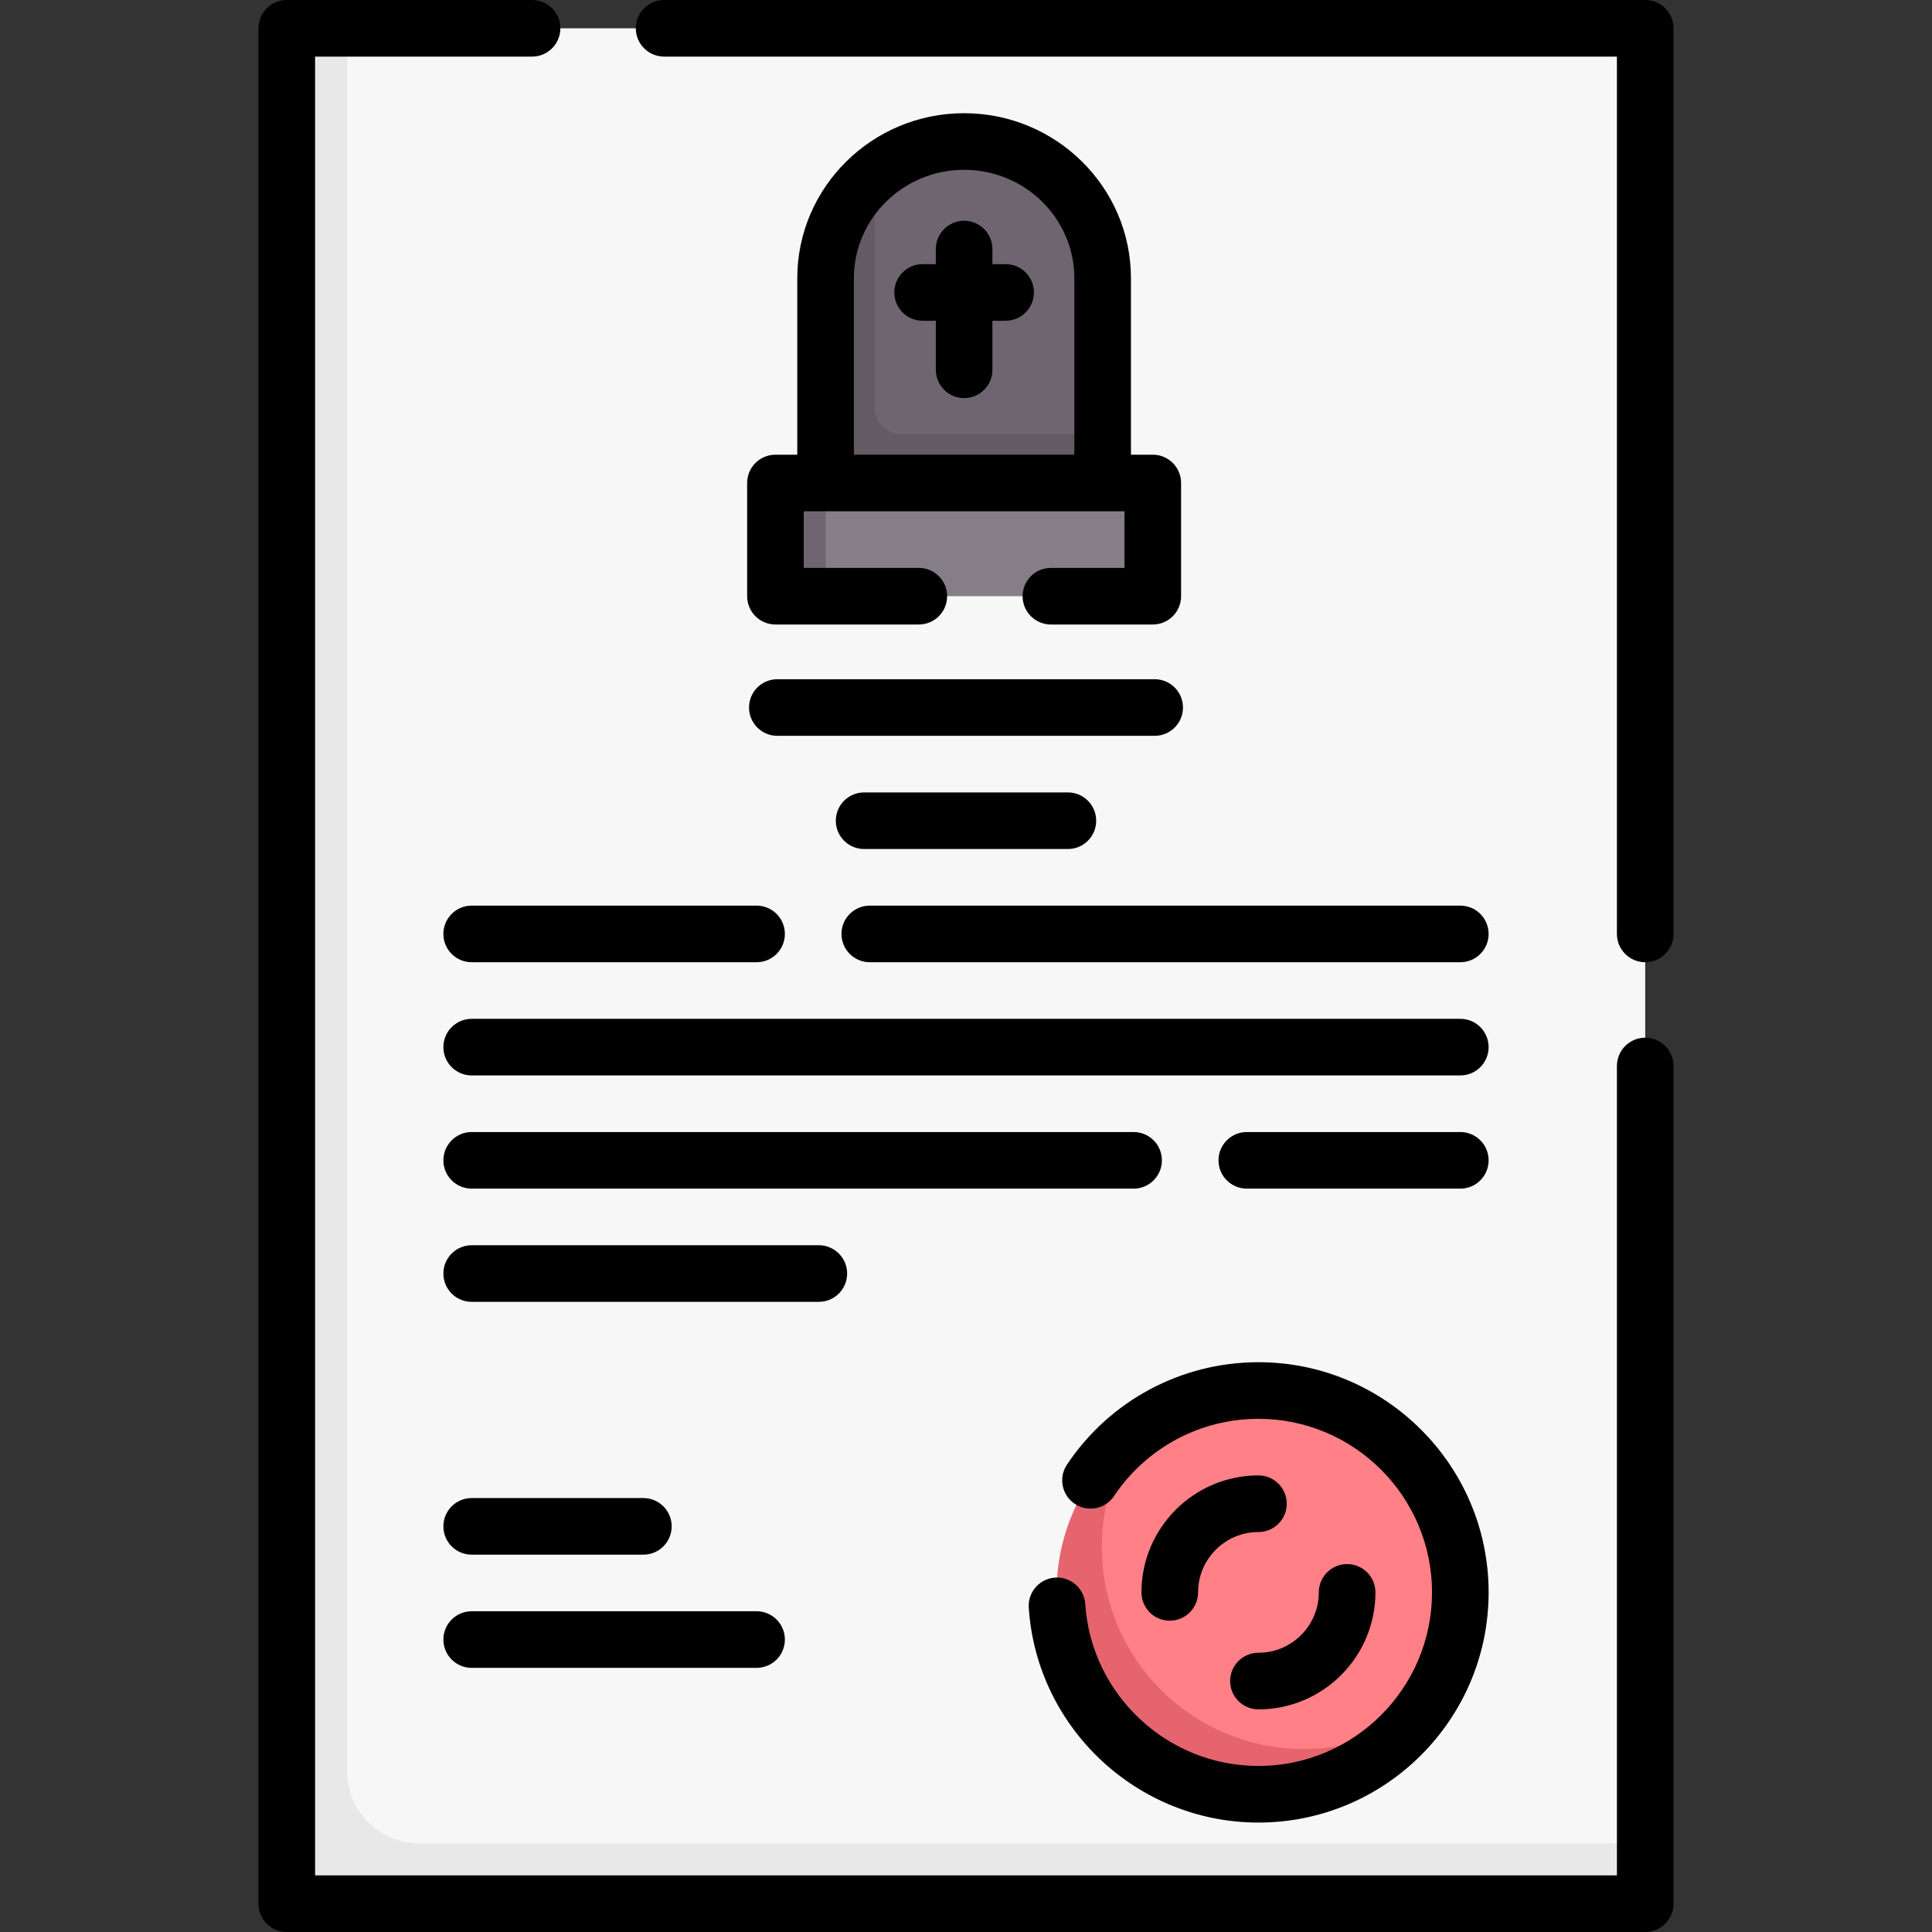 <svg id="Capa_1" enable-background="new 0 0 512 512" height="512" viewBox="0 0 512 512" width="512" xmlns="http://www.w3.org/2000/svg"><rect x="0" y="0" width="512" height="512" fill="#333333" stroke="none"/><g><g><path d="m423.809 500.872-333.277-2.979c-4.971 0-9-4.029-9-9l-3.958-470.361c0-4.971 4.029-9 9-9l5.426-2.032h335c4.971 0 9 4.029 9 9v472l-3.191 3.372c0 4.971-4.03 9-9 9z" fill="#f8f7f7"/><path d="m436 488.5v7c0 4.971-4.029 9-9 9h-342c-4.971 0-9-4.029-9-9v-479c0-4.971 4.029-9 9-9h7v462c0 10.493 8.507 19 19 19z" fill="#e8e8e8"/><path d="m255.5 37.5c-9.038 0-17.313 3.224-23.71 8.57-7.954 6.647-10.45 21.838-10.45 32.93l-.17 49h68.596l2.447-13v-41.262c0-20.014-16.437-36.238-36.713-36.238z" fill="#6f6571"/><path d="m292.21 115v13l-36.71 4.149-36.71-4.149v-54.26c0-11.1 5.05-21.02 13-27.67v61.93c0 3.866 3.134 7 7 7z" fill="#635a63"/><path d="m387 422c0-29.547-23.953-53.5-53.5-53.5-11.711 0-22.543 3.763-31.353 10.145 0 0-4.088 4.395-6.168 6.504-9.529 9.66-12.681 22.019-12.681 36.66 0 29.547 20.655 51.83 50.202 51.83 11.176 0 20.908-2.98 29.489-8.84 5.081-3.47 13.794-11.346 13.794-11.346 6.426-8.829 10.217-19.698 10.217-31.453z" fill="#ff8086"/><path d="m376.85 453.35c-9.71 13.42-25.51 22.15-43.35 22.15-29.55 0-53.5-23.95-53.5-53.5 0-17.84 8.73-33.64 22.15-43.35-6.39 8.8-10.15 19.63-10.15 31.35 0 29.55 23.95 53.5 53.5 53.5 11.72 0 22.55-3.76 31.35-10.15z" fill="#e5646e"/><path d="m301.5 128h-82.7l-8.226 1.17c-2.209 0-4 1.791-4 4l-.255 19.83c0 2.209 1.791 4 4 4l8.481 1h82.7c2.209 0 4-1.791 4-4v-22c0-2.209-1.791-4-4-4z" fill="#857e87"/><path d="m218.8 128v30h-9.3c-2.21 0-4-1.79-4-4v-22c0-2.21 1.79-4 4-4z" fill="#6f6571"/></g><g><path d="m255.5 30c-24.379 0-44.213 19.62-44.213 43.737v46.763h-5.787c-4.143 0-7.5 3.357-7.5 7.5v30c0 4.143 3.357 7.5 7.5 7.5h38c4.143 0 7.5-3.357 7.5-7.5s-3.357-7.5-7.5-7.5h-30.5v-15h85v15h-19.5c-4.143 0-7.5 3.357-7.5 7.5s3.357 7.5 7.5 7.5h27c4.143 0 7.5-3.357 7.5-7.5v-30c0-4.143-3.357-7.5-7.5-7.5h-5.787v-46.763c0-24.117-19.834-43.737-44.213-43.737zm-29.213 43.737c0-15.845 13.105-28.737 29.213-28.737s29.213 12.892 29.213 28.737v46.763h-58.426z"/><path d="m266.5 70h-3.5v-4c0-4.143-3.357-7.5-7.5-7.5s-7.5 3.357-7.5 7.5v4h-3.5c-4.143 0-7.5 3.357-7.5 7.5s3.357 7.5 7.5 7.5h3.5v13c0 4.143 3.357 7.5 7.5 7.5s7.5-3.357 7.5-7.5v-13h3.5c4.143 0 7.5-3.357 7.5-7.5s-3.357-7.5-7.5-7.5z"/><path d="m306 180h-100c-4.143 0-7.5 3.357-7.5 7.5s3.357 7.5 7.5 7.5h100c4.143 0 7.5-3.357 7.5-7.5s-3.357-7.5-7.5-7.5z"/><path d="m387 240h-156.5c-4.143 0-7.5 3.357-7.5 7.5s3.357 7.5 7.5 7.5h156.5c4.143 0 7.5-3.357 7.5-7.5s-3.357-7.5-7.5-7.5z"/><path d="m117.5 247.5c0 4.143 3.357 7.5 7.5 7.5h75.5c4.143 0 7.5-3.357 7.5-7.5s-3.357-7.5-7.5-7.5h-75.5c-4.143 0-7.5 3.357-7.5 7.5z"/><path d="m387 270h-262c-4.143 0-7.5 3.357-7.5 7.5s3.357 7.5 7.5 7.5h262c4.143 0 7.5-3.357 7.5-7.5s-3.357-7.5-7.5-7.5z"/><path d="m387 300h-56.585c-4.143 0-7.5 3.357-7.5 7.5s3.357 7.5 7.5 7.5h56.585c4.143 0 7.5-3.357 7.5-7.5s-3.357-7.5-7.5-7.5z"/><path d="m307.915 307.5c0-4.143-3.357-7.5-7.5-7.5h-175.415c-4.143 0-7.5 3.357-7.5 7.5s3.357 7.5 7.5 7.5h175.415c4.143 0 7.5-3.357 7.5-7.5z"/><path d="m224.5 337.5c0-4.143-3.357-7.5-7.5-7.5h-92c-4.143 0-7.5 3.357-7.5 7.5s3.357 7.5 7.5 7.5h92c4.143 0 7.5-3.357 7.5-7.5z"/><path d="m125 412h45.5c4.143 0 7.5-3.357 7.5-7.5s-3.357-7.5-7.5-7.5h-45.5c-4.143 0-7.5 3.357-7.5 7.5s3.357 7.5 7.5 7.5z"/><path d="m125 442h75.5c4.143 0 7.5-3.357 7.5-7.5s-3.357-7.5-7.5-7.5h-75.5c-4.143 0-7.5 3.357-7.5 7.5s3.357 7.5 7.5 7.5z"/><path d="m229 225h54c4.143 0 7.5-3.357 7.5-7.5s-3.357-7.5-7.5-7.5h-54c-4.143 0-7.5 3.357-7.5 7.5s3.357 7.5 7.5 7.5z"/><path d="m333.5 483c33.636 0 61-27.364 61-61s-27.364-61-61-61c-20.413 0-39.382 10.143-50.74 27.132-2.303 3.443-1.378 8.102 2.065 10.403 3.446 2.304 8.103 1.377 10.403-2.065 8.57-12.817 22.877-20.47 38.271-20.47 25.364 0 46 20.636 46 46s-20.636 46-46 46c-24.153 0-44.315-18.855-45.899-42.926-.271-4.134-3.875-7.27-7.976-6.991-4.134.271-7.264 3.843-6.991 7.976 2.101 31.929 28.838 56.941 60.867 56.941z"/><path d="m333.5 391c-17.094 0-31 13.906-31 31 0 4.143 3.357 7.5 7.5 7.5s7.5-3.357 7.5-7.5c0-8.822 7.178-16 16-16 4.143 0 7.5-3.357 7.5-7.5s-3.357-7.5-7.5-7.5z"/><path d="m326 445.5c0 4.143 3.357 7.5 7.5 7.5 17.094 0 31-13.906 31-31 0-4.143-3.357-7.5-7.5-7.5s-7.5 3.357-7.5 7.5c0 8.822-7.178 16-16 16-4.143 0-7.5 3.357-7.5 7.5z"/><path d="m436 275c-4.143 0-7.5 3.357-7.5 7.5v214.5h-345v-482h57.5c4.143 0 7.5-3.357 7.5-7.5s-3.357-7.5-7.5-7.5h-65c-4.143 0-7.5 3.357-7.5 7.5v497c0 4.143 3.357 7.5 7.5 7.5h360c4.143 0 7.5-3.357 7.5-7.5v-222c0-4.143-3.357-7.5-7.5-7.5z"/><path d="m436 0h-260c-4.143 0-7.5 3.357-7.5 7.5s3.357 7.5 7.5 7.5h252.5v232.5c0 4.143 3.357 7.5 7.5 7.5s7.5-3.357 7.5-7.5v-240c0-4.143-3.357-7.5-7.5-7.5z"/></g></g></svg>